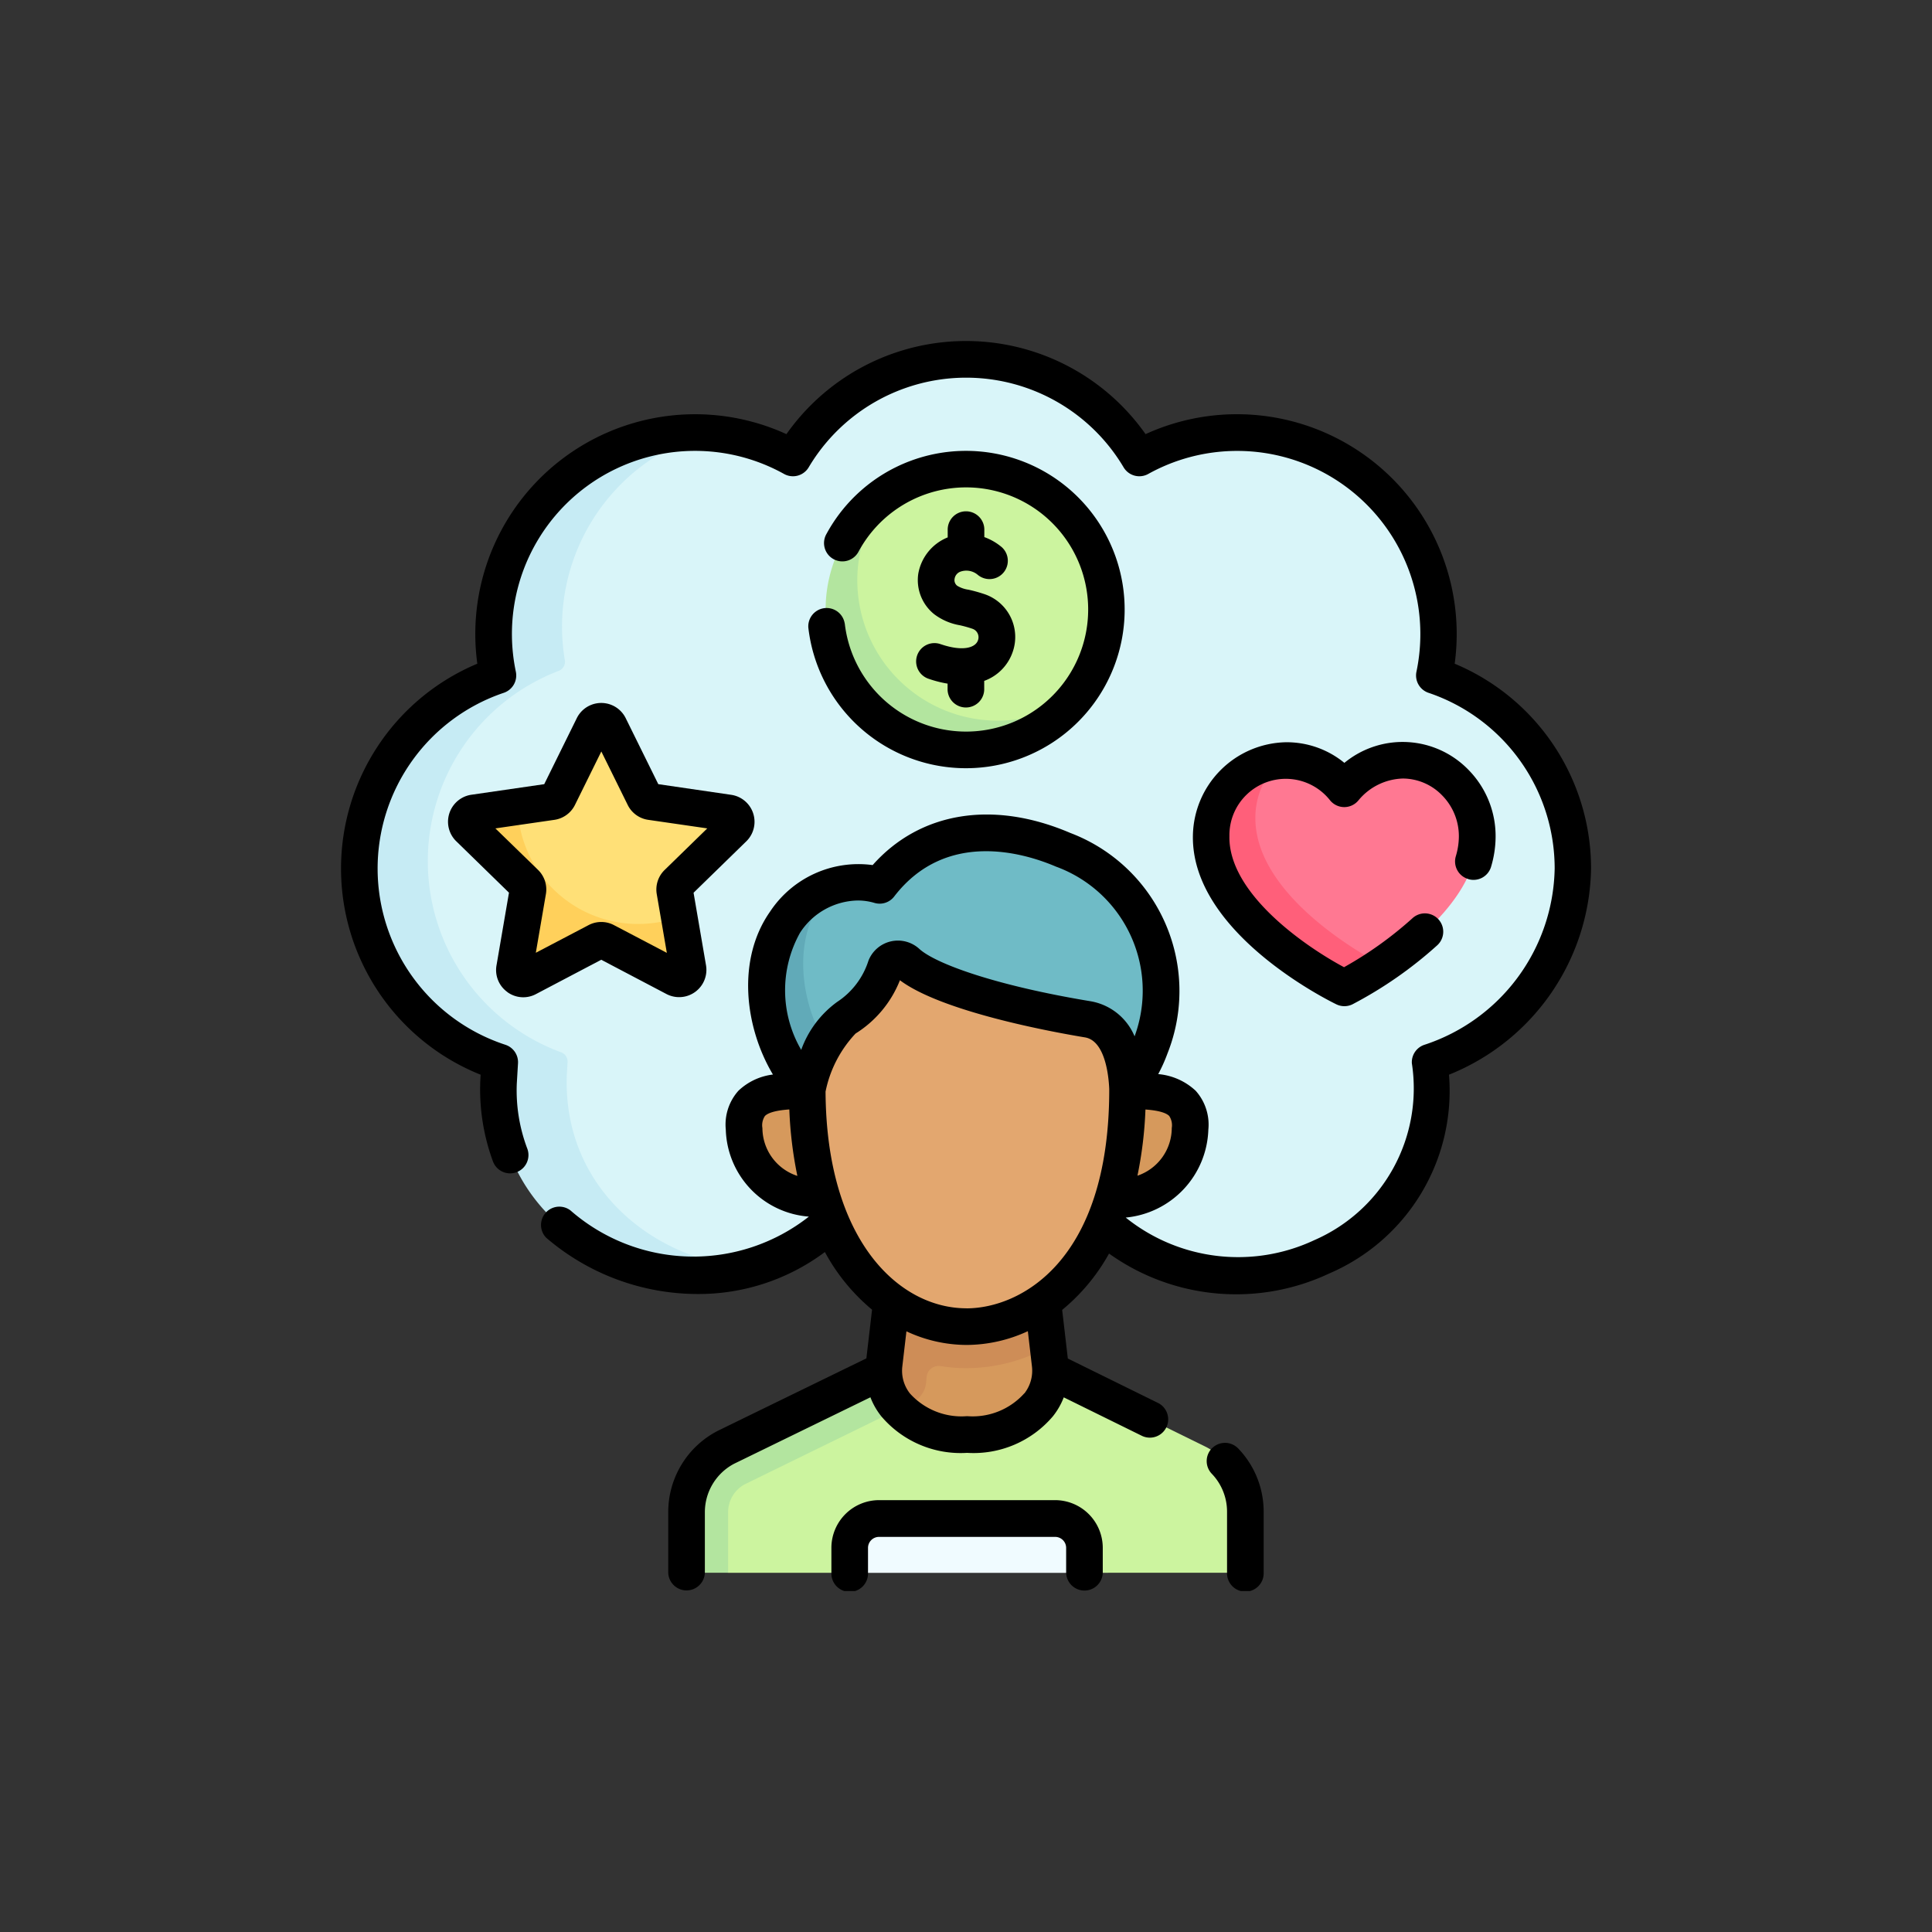 <svg xmlns="http://www.w3.org/2000/svg" xmlns:xlink="http://www.w3.org/1999/xlink" width="85" height="85" viewBox="0 0 85 85">
  <rect x="0" y="0" width="85" height="85" fill="#333333" stroke="none"/>
  <defs>
    <clipPath id="clip-path">
      <rect id="Rectángulo_35233" data-name="Rectángulo 35233" width="55" height="55" transform="translate(195 6114)" fill="#26d19e"/>
    </clipPath>
  </defs>
  <g id="Grupo_99200" data-name="Grupo 99200" transform="translate(-265 -555)">
    <rect id="Rectángulo_34178" data-name="Rectángulo 34178" width="85" height="85" transform="translate(265 555)" fill="none"/>
    <g id="Enmascarar_grupo_368" data-name="Enmascarar grupo 368" transform="translate(85 -5544)" clip-path="url(#clip-path)">
      <g id="necesidades" transform="translate(195 6114)">
        <g id="Grupo_97949" data-name="Grupo 97949">
          <path id="Trazado_125179" data-name="Trazado 125179" d="M54.194,23.215a8.97,8.97,0,0,0-5.761-8.376.428.428,0,0,1-.27-.471,8.863,8.863,0,0,0-12.7-9.406.429.429,0,0,1-.551-.148,8.861,8.861,0,0,0-14.827,0,.429.429,0,0,1-.551.148,8.81,8.81,0,0,0-3.389-.915,6.738,6.738,0,0,1-1,.193c-4.538.213-7.465,3.842-7.678,8.379a8.9,8.9,0,0,0,.113,1.9.428.428,0,0,1-.27.471,8.465,8.465,0,0,0-5.648,8.068A8.987,8.987,0,0,0,7.543,31.47a.428.428,0,0,1,.279.427l-.034.578A8.183,8.183,0,0,0,18.11,40.791,8.051,8.051,0,0,0,22.446,37.8a7.118,7.118,0,0,0,10.164.07c4.863,6.305,15.643,2.875,15.352-5.238l-.034-.578a.428.428,0,0,1,.279-.427A9.075,9.075,0,0,0,54.194,23.215Z" fill="#d9f5f9"/>
          <path id="Trazado_125180" data-name="Trazado 125180" d="M18.11,40.791c-5.143,1.475-11.4-1.974-11.181-8.158l.034-.579a.429.429,0,0,0-.278-.428,8.964,8.964,0,0,1-.117-16.789.429.429,0,0,0,.27-.471,8.863,8.863,0,0,1,8.313-10.33,8.541,8.541,0,0,1,1,.008,8.864,8.864,0,0,0-6.3,10,.429.429,0,0,1-.27.471A8.964,8.964,0,0,0,9.693,31.3a.429.429,0,0,1,.278.428l-.034.579c-.18,5.006,3.889,8.22,8.174,8.48Z" fill="#c6ebf4"/>
          <path id="Trazado_125181" data-name="Trazado 125181" d="M11.8,16.945l1.535,3.109a.389.389,0,0,0,.293.213l3.431.5a.389.389,0,0,1,.216.664l-2.483,2.42a.39.39,0,0,0-.112.345l.195,1.137.075,1.842a.389.389,0,0,1-.565.411L11.654,26.25a.39.39,0,0,0-.362,0L8.407,27.721a.389.389,0,0,1-.565-.411l.594-3.227a.389.389,0,0,0-.112-.345l-2.43-2.261a.389.389,0,0,1,.216-.664l1.663-.327,1.5-.218a.39.39,0,0,0,.293-.213L11.1,16.946a.389.389,0,0,1,.7,0Z" fill="#ffe077"/>
          <path id="Trazado_125182" data-name="Trazado 125182" d="M14.7,28.024l-3.07-1.613a.386.386,0,0,0-.362,0L8.2,28.024a.39.39,0,0,1-.565-.411L8.224,24.2a.388.388,0,0,0-.113-.345l-2.482-2.42a.389.389,0,0,1,.216-.664l1.928-.281a5.3,5.3,0,0,0,7.1,4.846l.392,2.28A.39.39,0,0,1,14.7,28.024Z" fill="#ffd05b"/>
          <path id="Trazado_125183" data-name="Trazado 125183" d="M50,21.846a3.33,3.33,0,0,0-3.265-3.4,3.269,3.269,0,0,0-2.424,1.071.215.215,0,0,1-.318,0,3.234,3.234,0,0,0-2.415-1.057q-.125,0-.247.011s-.427.1-.635.163a3.012,3.012,0,0,0-2.067,3.087c-.069,3.538,4.646,6.056,5.419,6.45a.212.212,0,0,0,.2,0c.228-.12,1.573-.705,1.573-.705,1.717-1.158,4.15-3.22,4.183-5.622Z" fill="#ff7892"/>
          <path id="Trazado_125184" data-name="Trazado 125184" d="M45.821,27.468a17.372,17.372,0,0,1-1.568.947.212.212,0,0,1-.2,0c-.772-.393-5.83-3.1-5.76-6.642a3.375,3.375,0,0,1,3.038-3.3,3.4,3.4,0,0,0-1.1,2.44c-.066,3.34,4.436,5.942,5.591,6.553Z" fill="#ff5f7a"/>
          <path id="Trazado_125185" data-name="Trazado 125185" d="M33.676,11.817a6.178,6.178,0,0,0-9.617-5.13S23.836,6.9,23.7,7a5.941,5.941,0,0,0-2.122,4.807,5.509,5.509,0,0,0,5.86,5.682A5.964,5.964,0,0,0,31.6,16.312c.259-.232.739-.654.739-.654a6.151,6.151,0,0,0,1.34-3.841Z" fill="#ccf49f"/>
          <path id="Trazado_125186" data-name="Trazado 125186" d="M32.337,15.658a6.177,6.177,0,1,1-8.278-8.972,6.177,6.177,0,0,0,8.278,8.972Z" fill="#b3e59f"/>
          <g id="Grupo_97948" data-name="Grupo 97948">
            <path id="Trazado_125187" data-name="Trazado 125187" d="M39.362,54.194a.43.43,0,0,0,.43-.43V51.516a3.222,3.222,0,0,0-1.711-2.846l-7.027-3.454-6.8.133-7.021,3.61a3.223,3.223,0,0,0-1.722,2.852l-.1,1.725a.43.43,0,0,0,.43.43l1.2.23h5.351l5.115-.618,5.213.618Z" fill="#ccf49f"/>
            <path id="Trazado_125188" data-name="Trazado 125188" d="M30.821,41.645l-.384,1.783.677.834.084.751a2.416,2.416,0,0,1-.5,1.794,3.794,3.794,0,0,1-3.145,1.306,3.883,3.883,0,0,1-2.994-1.131s.124-.311.078-.369a2.03,2.03,0,0,1-.518-1.622l.219-3.524Z" fill="#d6995c"/>
            <path id="Trazado_125189" data-name="Trazado 125189" d="M24.555,46.982l-6.794,3.324a1.393,1.393,0,0,0-.727,1.226v2.663h-1.4a.43.43,0,0,1-.43-.43V51.531a3.225,3.225,0,0,1,1.722-2.852l6.952-3.4.674.591A7.534,7.534,0,0,0,24.555,46.982Z" fill="#b3e59f"/>
            <path id="Trazado_125190" data-name="Trazado 125190" d="M32.713,53.1v1.1H22.384V53.1a1.289,1.289,0,0,1,1.289-1.289h7.75A1.289,1.289,0,0,1,32.713,53.1Z" fill="#f0fbff"/>
            <path id="Trazado_125191" data-name="Trazado 125191" d="M20.337,32.934c-1.849,0-2.654.394-2.6,1.675a3.084,3.084,0,0,0,3.129,3.018H34.229a3.084,3.084,0,0,0,3.129-3.018c.056-1.282-.75-1.675-2.6-1.675Z" fill="#d6995c"/>
            <path id="Trazado_125192" data-name="Trazado 125192" d="M31.114,44.262l-.294-2.617-6.486-.178L23.9,45.013a2.445,2.445,0,0,0-.017.265,2.4,2.4,0,0,0,.522,1.53q.069.087.151.174l.592-.29a1.074,1.074,0,0,0,.6-.88l.018-.223a.535.535,0,0,1,.618-.487,7.138,7.138,0,0,0,1.137.092,7.527,7.527,0,0,0,3.594-.932Z" fill="#ce8d57"/>
            <path id="Trazado_125193" data-name="Trazado 125193" d="M20.514,32.933l-.157-1.723,3.812-5.8,10.44,1.881v5.644c0,7.6-3.947,10.435-7.089,10.435-3.059,0-7.006-2.833-7.006-10.435Z" fill="#e3a76f"/>
            <path id="Trazado_125194" data-name="Trazado 125194" d="M19.772,25.7a3.851,3.851,0,0,1,1.086-1.266c.283-.173.816-.466.816-.466a3.575,3.575,0,0,1,1.773-.083.428.428,0,0,0,.42-.141c2.16-2.594,5.367-2.448,7.906-1.36a6.622,6.622,0,0,1,3.833,8.692,9.227,9.227,0,0,1-1,1.857c-.012-.092,0-2.8-1.743-3.084-3.781-.627-6.954-1.582-7.965-2.507a.588.588,0,0,0-.944.218,4.2,4.2,0,0,1-1.724,2.219,2.848,2.848,0,0,0-.935,1.1l-.786,1.461s-2.248-4.49-.741-6.637Z" fill="#6fbbc6"/>
            <path id="Trazado_125195" data-name="Trazado 125195" d="M21.3,30.877a9.676,9.676,0,0,0-.785,2.056c-1.746-1.789-2.48-5.216-.973-7.364a3.942,3.942,0,0,1,2.133-1.6,4.112,4.112,0,0,0-.522.634C19.913,26.37,20.189,29,21.3,30.877Z" fill="#61aab8"/>
          </g>
        </g>
        <g id="Grupo_97950" data-name="Grupo 97950">
          <path id="Trazado_125196" data-name="Trazado 125196" d="M49,14.2A9.668,9.668,0,0,0,35.4,4.1a9.665,9.665,0,0,0-15.8,0A9.669,9.669,0,0,0,6,14.2a9.77,9.77,0,0,0,.146,18.083,9.187,9.187,0,0,0,.539,3.806.806.806,0,1,0,1.506-.574,7.237,7.237,0,0,1-.454-2.843l.053-.892a.806.806,0,0,0-.552-.813,8.159,8.159,0,0,1-.074-15.486.806.806,0,0,0,.531-.929,8.057,8.057,0,0,1,11.8-8.7.806.806,0,0,0,1.084-.292,8.056,8.056,0,0,1,13.855,0,.806.806,0,0,0,1.084.292,8.059,8.059,0,0,1,11.8,8.7.806.806,0,0,0,.531.929,8.158,8.158,0,0,1,5.55,7.734,8.32,8.32,0,0,1-5.731,7.752.806.806,0,0,0-.552.813,7.28,7.28,0,0,1-4.289,7.78,7.893,7.893,0,0,1-8.3-.992A4.015,4.015,0,0,0,38.162,34.7a2.231,2.231,0,0,0-.557-1.711,2.764,2.764,0,0,0-1.648-.733,7.014,7.014,0,0,0,.408-.91,7.436,7.436,0,0,0-4.277-9.7c-3.406-1.459-6.616-.926-8.695,1.414a4.662,4.662,0,0,0-4.519,2.056c-1.462,2.091-1.119,5.06.132,7.159a2.665,2.665,0,0,0-1.518.713,2.232,2.232,0,0,0-.556,1.711,3.955,3.955,0,0,0,3.655,3.827A8.217,8.217,0,0,1,10.1,38.255a.806.806,0,0,0-1.07,1.2,10.242,10.242,0,0,0,6.636,2.476,9.283,9.283,0,0,0,5.626-1.847,8.616,8.616,0,0,0,2.075,2.537l-.25,2.142c-.016.008-6.53,3.182-6.562,3.2A4.018,4.018,0,0,0,14.4,51.531v2.663a.806.806,0,0,0,1.611,0V51.531A2.411,2.411,0,0,1,17.295,49.4l6-2.925a3.131,3.131,0,0,0,.481.839,4.579,4.579,0,0,0,3.773,1.606,4.579,4.579,0,0,0,3.773-1.607,3.134,3.134,0,0,0,.479-.835l3.453,1.7a.806.806,0,0,0,.711-1.446L31.98,44.77l-.249-2.14a8.571,8.571,0,0,0,2.062-2.479,9.616,9.616,0,0,0,9.693.874,8.738,8.738,0,0,0,5.263-8.743A9.947,9.947,0,0,0,55,23.215,9.768,9.768,0,0,0,49,14.2ZM36.442,34.1a.738.738,0,0,1,.111.526,2.224,2.224,0,0,1-1.51,2.1,17.608,17.608,0,0,0,.352-2.912C36.064,33.862,36.336,33.989,36.442,34.1Zm-17.9.526a.738.738,0,0,1,.111-.526c.107-.112.385-.241,1.074-.289a17.64,17.64,0,0,0,.354,2.924,2.225,2.225,0,0,1-1.538-2.109ZM30.066,46.3a3.051,3.051,0,0,1-2.517,1.005,3.051,3.051,0,0,1-2.517-1,1.617,1.617,0,0,1-.332-1.2l.179-1.533a6.275,6.275,0,0,0,2.642.6,6.455,6.455,0,0,0,2.7-.606l.179,1.539a1.619,1.619,0,0,1-.332,1.2Zm-2.545-3.74c-2.972,0-6.168-2.986-6.2-9.535a5.226,5.226,0,0,1,1.322-2.555,4.871,4.871,0,0,0,1.95-2.343c1.847,1.383,6.658,2.268,8.142,2.514.911.151,1.047,1.777,1.067,2.271,0,.014,0,.025,0,.037C33.8,40.537,29.852,42.562,27.52,42.562ZM33,29.054c-4.245-.7-6.853-1.666-7.554-2.307a1.394,1.394,0,0,0-2.236.514,3.405,3.405,0,0,1-1.384,1.823A4.477,4.477,0,0,0,20.25,31.19a5.2,5.2,0,0,1-.049-5.158l.01-.014a3.094,3.094,0,0,1,2.523-1.4,2.583,2.583,0,0,1,.738.106.805.805,0,0,0,.868-.281c2.279-2.963,5.735-1.908,7.115-1.317a5.812,5.812,0,0,1,3.462,7.469A2.567,2.567,0,0,0,33,29.054Z"/>
          <path id="Trazado_125197" data-name="Trazado 125197" d="M7.319,28.646a1.188,1.188,0,0,0,1.259.091l2.875-1.512,2.876,1.512a1.2,1.2,0,0,0,1.734-1.26l-.549-3.2,2.326-2.268a1.2,1.2,0,0,0-.662-2.039L13.962,19.5l-1.438-2.913a1.2,1.2,0,0,0-2.143,0L8.944,19.5l-3.215.467a1.2,1.2,0,0,0-.662,2.039l2.326,2.268-.549,3.2a1.188,1.188,0,0,0,.475,1.169Zm-.524-7.2,2.6-.377a1.2,1.2,0,0,0,.9-.654l1.161-2.353,1.161,2.353a1.194,1.194,0,0,0,.9.654l2.6.377-1.879,1.832a1.2,1.2,0,0,0-.344,1.058l.444,2.586L12.009,25.7a1.2,1.2,0,0,0-1.112,0L8.574,26.918l.444-2.586a1.2,1.2,0,0,0-.344-1.058Z"/>
          <path id="Trazado_125198" data-name="Trazado 125198" d="M49.6,23.678a.806.806,0,0,0,1-.54,4.692,4.692,0,0,0,.2-1.281,4.158,4.158,0,0,0-1.2-2.994,4.032,4.032,0,0,0-5.453-.3,4,4,0,0,0-2.579-.907,4.178,4.178,0,0,0-4.085,4.1c-.084,4.3,6.053,7.306,6.315,7.432a.806.806,0,0,0,.71-.005,18.02,18.02,0,0,0,3.731-2.6.806.806,0,1,0-1.1-1.182,16.54,16.54,0,0,1-3.007,2.152c-1.7-.908-5.092-3.242-5.043-5.766a2.48,2.48,0,0,1,4.422-1.584.806.806,0,0,0,.631.306h0a.806.806,0,0,0,.631-.305,2.625,2.625,0,0,1,1.949-.952,2.417,2.417,0,0,1,1.723.738,2.558,2.558,0,0,1,.739,1.842,3.082,3.082,0,0,1-.134.84.806.806,0,0,0,.54,1Z"/>
          <path id="Trazado_125199" data-name="Trazado 125199" d="M22.163,12.428a.806.806,0,0,0-1.6.181,6.981,6.981,0,1,0,.8-4.121.806.806,0,1,0,1.416.769,5.372,5.372,0,1,1-.613,3.171Z"/>
          <path id="Trazado_125200" data-name="Trazado 125200" d="M26.4,13.347a.806.806,0,1,0-.519,1.525,5.013,5.013,0,0,0,.809.205v.215a.806.806,0,1,0,1.611,0v-.336A2.065,2.065,0,0,0,29.548,13.7a1.99,1.99,0,0,0-1.223-2.556,6.84,6.84,0,0,0-.718-.2,1.293,1.293,0,0,1-.492-.172.309.309,0,0,1-.118-.3.4.4,0,0,1,.238-.314.776.776,0,0,1,.776.127.806.806,0,0,0,1.067-1.208,2.533,2.533,0,0,0-.772-.447v-.3a.806.806,0,1,0-1.611,0v.313A2.115,2.115,0,0,0,25.4,10.245a1.923,1.923,0,0,0,.7,1.777,2.6,2.6,0,0,0,1.132.487,5.316,5.316,0,0,1,.556.156.393.393,0,0,1,.238.508c-.112.323-.657.5-1.622.174Z"/>
          <path id="Trazado_125201" data-name="Trazado 125201" d="M38.338,48.7a.806.806,0,0,0-.025,1.139,2.407,2.407,0,0,1,.672,1.672v2.679a.806.806,0,1,0,1.611,0V51.515a4.011,4.011,0,0,0-1.119-2.787.805.805,0,0,0-1.139-.024Z"/>
          <path id="Trazado_125202" data-name="Trazado 125202" d="M31.424,51H23.673A2.1,2.1,0,0,0,21.578,53.1v1.1a.806.806,0,1,0,1.611,0V53.1a.484.484,0,0,1,.483-.483h7.751a.484.484,0,0,1,.483.483v1.1a.806.806,0,0,0,1.611,0V53.1A2.1,2.1,0,0,0,31.424,51Z"/>
        </g>
      </g>
    </g>
  </g>
</svg>

